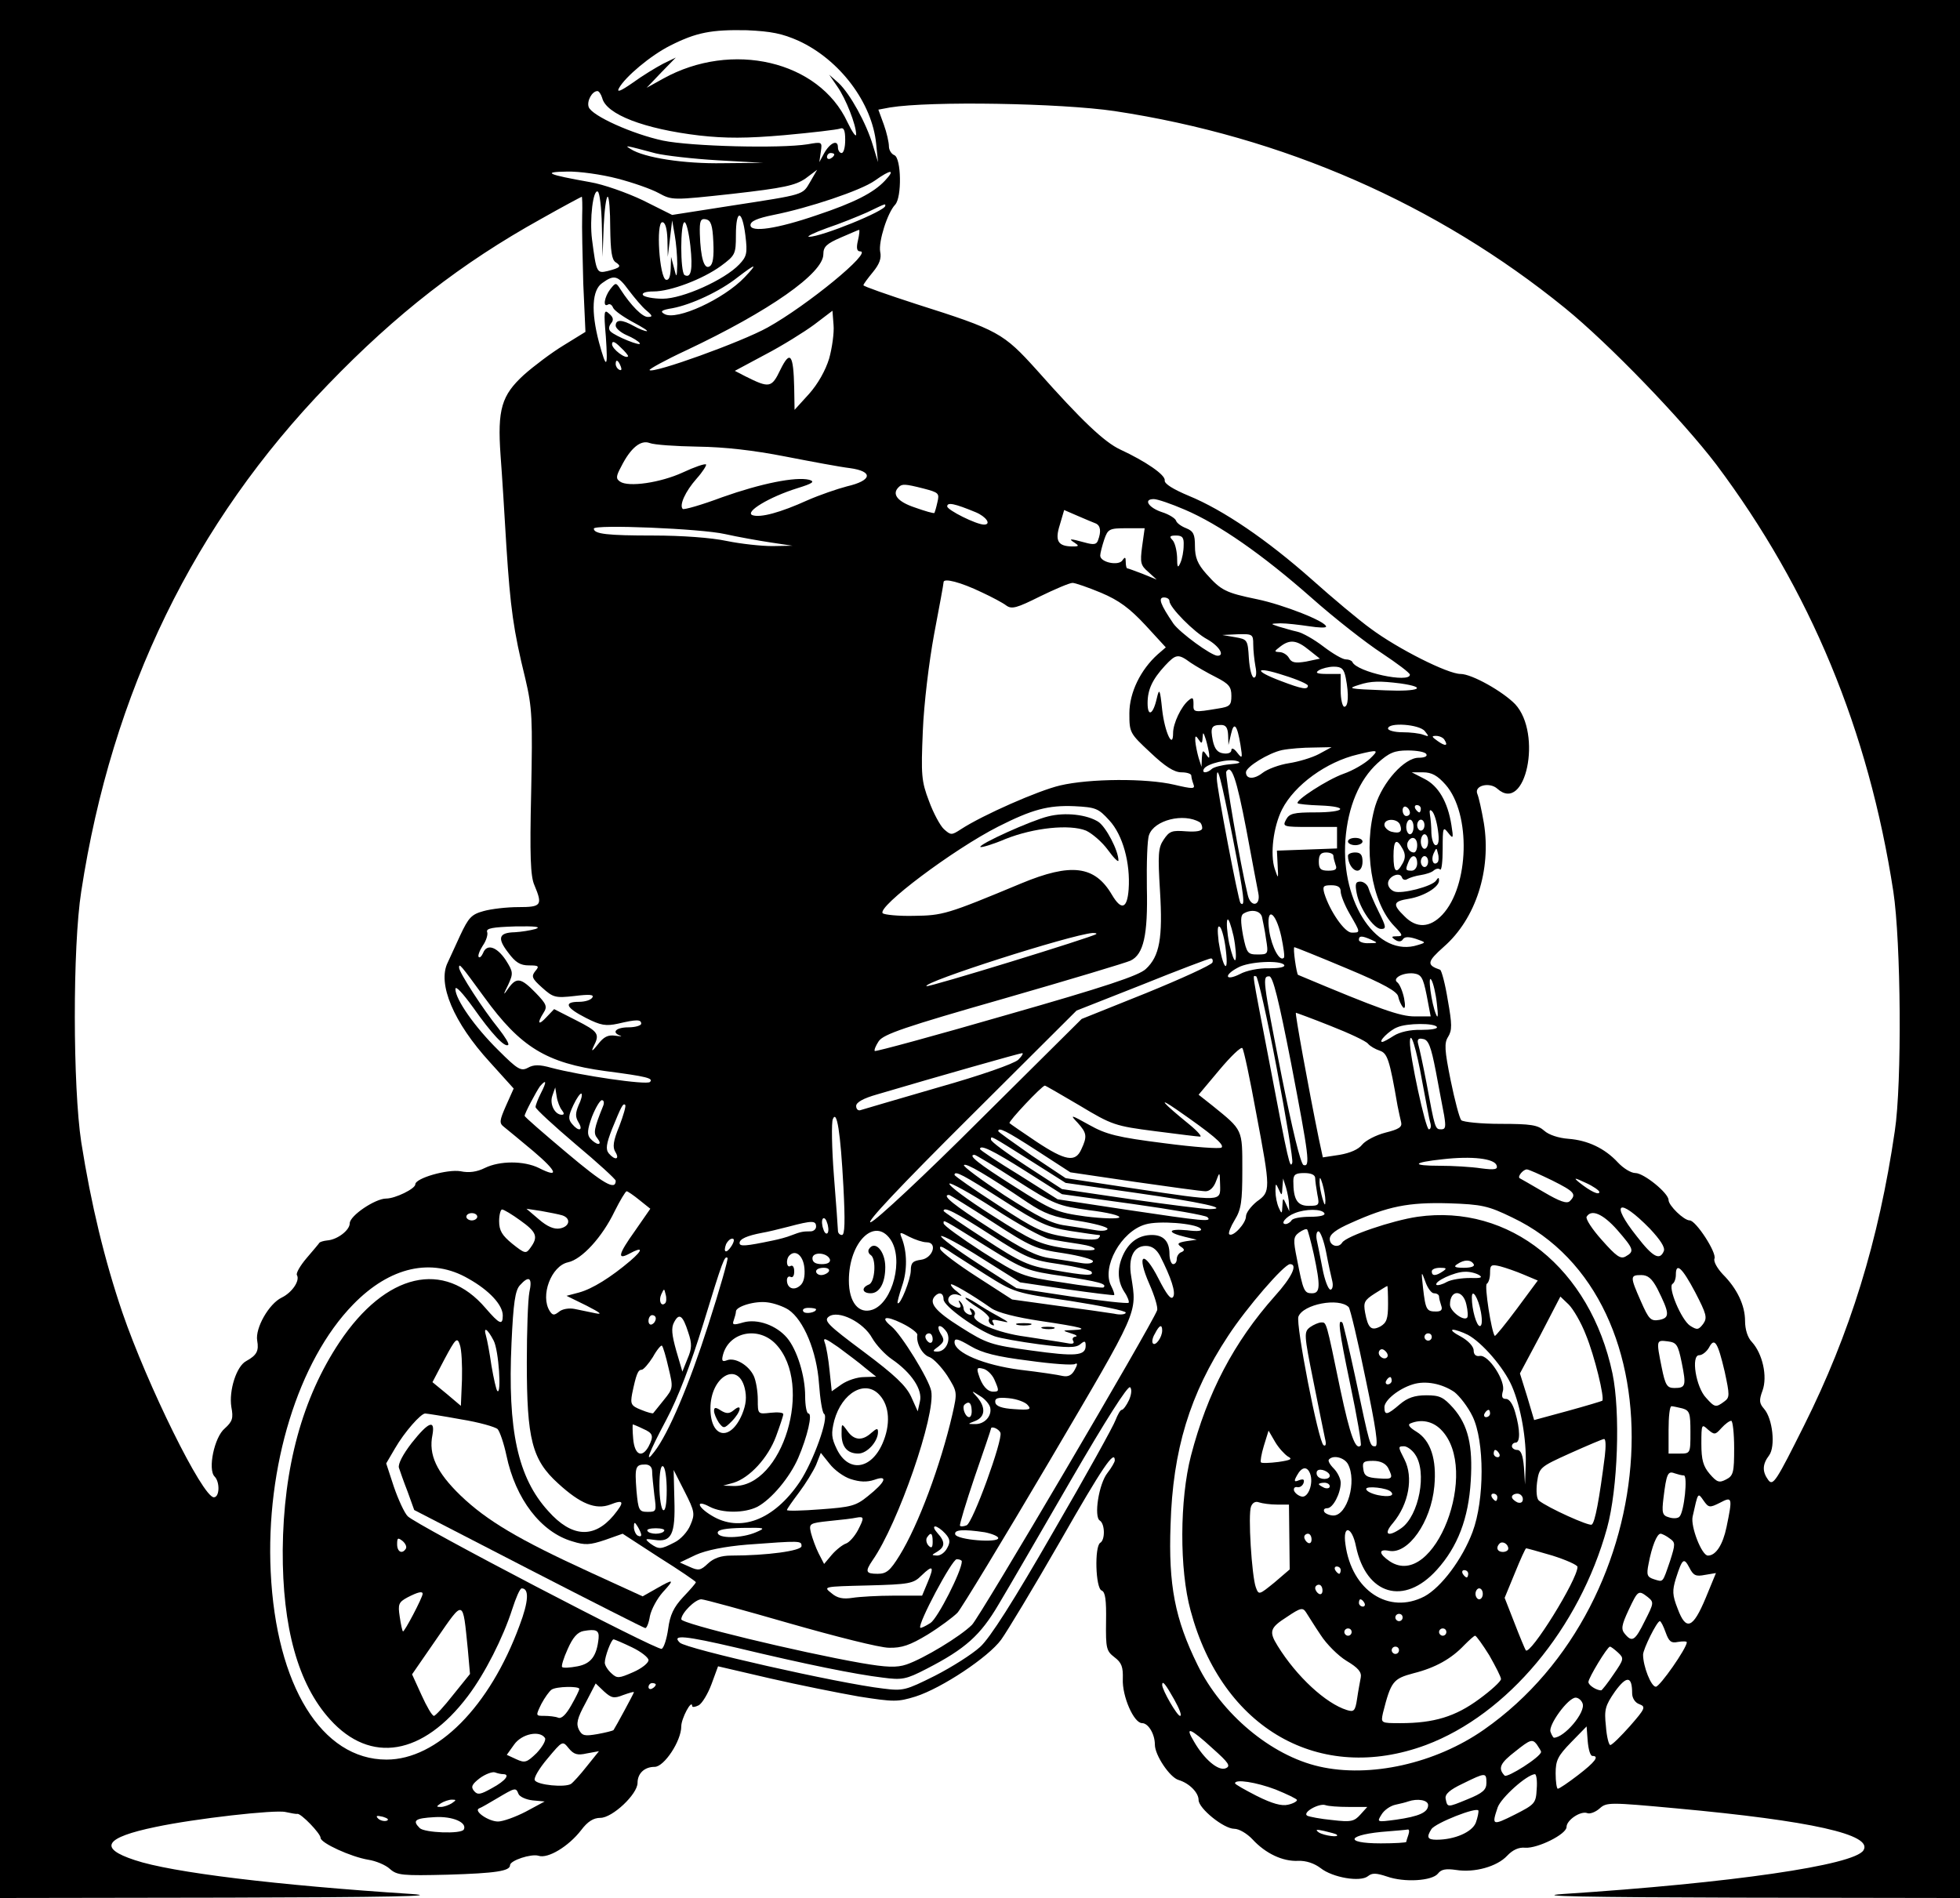 <?xml version="1.0" standalone="no"?>
<!DOCTYPE svg PUBLIC "-//W3C//DTD SVG 20010904//EN"
 "http://www.w3.org/TR/2001/REC-SVG-20010904/DTD/svg10.dtd">
<svg version="1.0" xmlns="http://www.w3.org/2000/svg"
 width="538pt" height="521pt" viewBox="0 0 538 521"
 preserveAspectRatio="xMidYMid meet">

<g transform="translate(0,521) scale(0.1,-0.1)"
fill="#000000" stroke="none">
<path d="M0 2605 l0 -2605 628 1 c429 1 588 4 502 10 -370 24 -659 59 -760 93
-101 33 -83 62 57 91 108 23 329 48 357 41 14 -3 29 -6 32 -5 10 2 64 -54 64
-66 0 -14 83 -52 131 -60 20 -3 47 -14 59 -25 20 -18 35 -19 159 -16 132 4
171 10 171 26 0 13 58 32 78 26 26 -9 83 26 117 70 18 24 34 34 53 34 33 0
102 65 102 96 0 26 19 44 47 44 26 0 73 71 73 111 0 22 29 76 30 56 0 -4 8 -3
18 2 9 5 25 31 35 58 l18 49 142 -33 c78 -18 188 -40 245 -50 96 -15 106 -15
155 0 72 23 200 108 235 156 16 22 89 143 162 270 117 205 150 253 150 222 0
-4 -9 -20 -20 -34 -24 -30 -38 -121 -21 -131 14 -9 15 -53 1 -61 -16 -10 -13
-125 4 -131 10 -4 13 -26 12 -85 -1 -74 1 -81 23 -98 20 -15 24 -27 23 -60 -2
-47 30 -121 53 -121 17 0 35 -30 35 -59 0 -29 41 -90 65 -97 30 -9 55 -35 55
-55 0 -23 69 -79 98 -79 13 0 35 -13 50 -29 36 -39 83 -61 125 -59 22 1 45 -7
62 -20 33 -26 109 -39 130 -22 11 9 22 9 52 -1 48 -17 124 -12 140 8 9 12 22
14 50 10 50 -8 112 9 140 39 15 16 32 24 50 22 34 -2 113 37 113 57 0 19 39
45 57 38 7 -3 23 3 34 13 19 17 27 17 211 0 370 -34 540 -72 513 -115 -25 -41
-364 -90 -825 -120 -86 -6 63 -9 483 -10 l607 -1 0 2605 0 2605 -2690 0 -2690
0 0 -2605z m2192 2493 c113 -52 202 -170 213 -283 l5 -50 -14 46 c-18 61 -63
142 -94 171 l-26 23 22 -32 c24 -34 52 -106 52 -132 0 -9 -11 7 -24 34 -78
168 -317 224 -506 119 l-45 -25 40 42 40 41 -35 -17 c-19 -10 -57 -33 -83 -52
-33 -23 -45 -28 -38 -15 17 31 87 90 141 117 71 36 113 44 210 42 67 -3 97 -9
142 -29z m-539 -157 c11 -45 115 -85 267 -103 72 -8 129 -8 233 1 77 7 145 15
153 18 10 4 14 -4 14 -31 0 -20 -4 -36 -10 -36 -5 0 -10 7 -10 16 0 22 -22 12
-38 -17 l-13 -24 4 28 c4 28 4 28 -36 21 -76 -12 -319 -6 -397 10 -84 18 -195
68 -204 92 -6 16 9 44 24 44 4 0 10 -9 13 -19z m1407 -36 c462 -70 884 -255
1235 -540 122 -99 323 -308 416 -430 258 -344 418 -730 486 -1172 21 -138 24
-527 4 -658 -44 -301 -123 -556 -249 -808 -76 -152 -85 -167 -98 -150 -17 23
-17 43 2 68 18 24 10 101 -14 128 -13 15 -14 23 -4 50 14 39 0 101 -29 133
-12 12 -19 35 -19 58 0 43 -22 89 -61 128 -15 16 -26 35 -23 43 7 16 -51 105
-68 105 -16 0 -58 41 -58 56 0 19 -68 74 -91 74 -12 0 -33 13 -48 29 -36 39
-83 61 -136 65 -27 2 -54 11 -66 22 -18 16 -37 19 -120 19 -54 0 -102 5 -108
10 -5 6 -18 55 -29 109 -17 84 -18 103 -7 120 11 18 11 34 -1 101 -7 44 -17
81 -21 83 -38 13 -36 22 10 63 88 77 131 211 110 340 -6 35 -14 71 -18 80 -9
23 34 33 55 14 78 -70 124 151 49 232 -34 35 -119 83 -150 83 -35 0 -172 69
-246 124 -32 23 -106 85 -163 136 -122 108 -242 190 -337 229 -43 18 -67 33
-66 42 3 15 -53 53 -122 85 -43 20 -105 78 -229 218 -92 102 -106 110 -330
181 -80 26 -146 49 -146 52 0 3 12 19 26 36 18 22 24 38 20 56 -5 28 20 107
41 129 19 20 17 128 -2 136 -8 3 -15 14 -15 24 0 11 -6 38 -14 60 l-15 41 32
6 c111 18 467 12 617 -10z m-1260 -116 c25 -6 101 -15 170 -19 l125 -7 -110
-1 c-107 -2 -217 15 -254 39 -18 11 -17 11 69 -12z m490 -3 c0 -3 -4 -8 -10
-11 -5 -3 -10 -1 -10 4 0 6 5 11 10 11 6 0 10 -2 10 -4z m-596 -66 c43 -11 94
-29 114 -40 37 -20 38 -20 203 -2 141 16 172 23 200 42 l32 24 -19 -33 c-22
-37 -12 -34 -219 -66 l-160 -25 -80 40 c-44 21 -109 44 -145 50 -118 21 -133
28 -64 29 33 1 96 -8 138 -19z m735 -6 c-31 -33 -83 -60 -188 -95 -108 -37
-181 -48 -181 -27 0 11 19 19 63 28 96 19 240 67 278 94 45 32 58 32 28 0z
m-777 -122 l2 -87 3 83 c2 45 7 82 11 82 4 0 7 -39 7 -86 1 -63 4 -87 15 -94
17 -11 13 -15 -22 -24 -30 -7 -31 -5 -43 87 -7 55 3 139 16 131 5 -3 10 -44
11 -92z m-54 26 c-1 -29 1 -113 3 -186 l6 -133 -60 -37 c-33 -20 -82 -57 -109
-81 -61 -56 -73 -94 -64 -221 4 -52 11 -165 16 -250 11 -169 19 -229 52 -363
19 -81 20 -109 16 -312 -4 -173 -2 -231 9 -255 23 -55 19 -60 -44 -60 -32 0
-75 -5 -96 -11 -33 -9 -41 -18 -64 -67 -14 -31 -30 -65 -34 -74 -29 -58 16
-165 116 -274 l65 -72 -21 -47 c-18 -41 -19 -48 -6 -58 9 -7 45 -37 81 -67 66
-56 72 -75 15 -46 -41 20 -107 20 -148 0 -22 -11 -44 -14 -67 -9 -36 6 -124
-19 -124 -36 0 -12 -55 -39 -80 -39 -30 0 -100 -47 -100 -68 0 -19 -34 -45
-62 -47 -10 -1 -19 -4 -21 -6 -1 -2 -17 -21 -35 -42 -18 -21 -30 -42 -27 -47
9 -15 -13 -48 -42 -62 -35 -17 -73 -84 -67 -118 5 -28 -1 -40 -30 -56 -27 -14
-48 -81 -41 -126 6 -31 3 -40 -18 -59 -29 -24 -47 -113 -28 -132 15 -15 14
-57 -2 -57 -31 0 -183 309 -251 507 -49 144 -86 297 -113 468 -23 151 -24 535
0 688 84 548 310 1012 677 1391 188 195 367 334 585 455 60 34 111 61 112 61
1 0 2 -24 1 -52z m832 27 c0 -14 -175 -85 -209 -85 -9 0 13 11 49 24 36 12 85
32 110 43 54 26 50 24 50 18z m-384 -81 c6 -49 4 -58 -17 -80 -40 -42 -155
-94 -210 -94 -26 0 -51 5 -54 10 -4 6 8 10 29 10 46 0 134 33 185 70 39 29 41
32 41 85 0 71 17 71 26 -1z m-88 -18 c2 -41 -1 -62 -10 -67 -15 -10 -25 23
-27 89 -1 36 2 43 17 40 13 -3 18 -15 20 -62z m-126 7 l1 -48 6 50 6 50 7 -40
c4 -22 7 -58 7 -80 -1 -39 -2 -39 -9 -10 l-8 30 -1 -33 c-1 -22 -5 -32 -13
-30 -18 6 -28 158 -10 158 8 0 13 -17 14 -47z m63 -18 c7 -65 2 -90 -16 -80
-12 8 -12 145 0 145 5 0 12 -29 16 -65z m460 15 c-5 -21 -3 -30 6 -30 36 0
-146 -149 -254 -209 -72 -40 -314 -127 -324 -117 -3 2 42 27 100 54 229 108
377 212 377 264 0 21 9 29 48 46 26 11 48 21 50 21 2 1 1 -12 -3 -29z m-311
-101 c-57 -60 -187 -120 -220 -101 -13 7 -9 11 22 16 52 10 130 46 179 85 51
39 56 39 19 0z m-318 -36 c16 -21 37 -46 48 -55 18 -15 18 -18 4 -18 -15 0
-46 31 -75 76 -12 19 -13 19 -28 0 -16 -21 -21 -51 -6 -42 5 3 11 -1 14 -9 4
-8 28 -25 54 -39 26 -14 44 -25 38 -25 -5 0 -21 6 -35 14 -32 18 -50 19 -50 1
0 -7 14 -19 30 -26 17 -7 33 -17 36 -22 7 -11 -67 19 -80 32 -6 6 -5 14 1 22
8 9 7 17 -5 27 -14 13 -15 7 -9 -63 6 -88 2 -92 -19 -15 -22 84 -19 143 9 162
33 24 43 21 73 -20z m550 -187 c-10 -33 -31 -70 -55 -97 l-40 -44 -1 60 c-2
93 -11 105 -38 50 -24 -50 -30 -51 -96 -18 l-29 15 84 45 c46 24 107 62 134
82 l50 38 3 -39 c2 -21 -4 -63 -12 -92z m-552 6 c-6 -9 -44 20 -44 33 0 10 7
8 23 -8 13 -12 22 -23 21 -25z m-20 -28 c3 -8 2 -12 -4 -9 -6 3 -10 10 -10 16
0 14 7 11 14 -7z m211 -220 c74 -1 153 -10 240 -27 72 -14 152 -29 178 -32 65
-9 61 -34 -8 -50 -27 -7 -76 -24 -108 -38 -75 -34 -130 -49 -152 -41 -21 9 47
50 124 74 42 13 49 18 32 23 -37 9 -132 -10 -239 -48 -56 -21 -105 -35 -108
-32 -10 10 7 48 38 83 17 19 28 37 26 39 -3 3 -32 -7 -64 -22 -61 -28 -149
-41 -172 -25 -12 8 -11 15 3 41 26 52 54 74 78 65 12 -5 72 -9 132 -10z m620
-115 c42 -11 44 -13 38 -38 -3 -14 -7 -27 -8 -29 -2 -2 -26 5 -54 15 -48 16
-64 37 -44 56 9 9 17 9 68 -4z m717 -58 c94 -40 213 -123 348 -242 63 -56 150
-124 193 -152 42 -28 77 -54 77 -59 0 -24 -146 7 -158 35 -2 4 -10 7 -18 7 -9
0 -36 16 -61 35 -26 20 -58 38 -72 41 -14 3 -37 10 -51 14 -24 8 -24 8 5 9 17
0 51 -4 78 -8 26 -4 47 -5 47 -1 0 14 -117 60 -189 75 -87 18 -99 24 -140 70
-24 27 -31 45 -31 76 0 32 -4 41 -24 49 -13 5 -26 14 -28 21 -2 6 -19 17 -38
23 -37 12 -53 36 -23 36 10 0 48 -13 85 -29z m-574 -7 c29 -12 44 -34 23 -34
-21 0 -101 40 -101 50 0 12 20 8 78 -16z m330 -31 c13 -6 15 -22 6 -46 -4 -12
-12 -13 -37 -6 -40 11 -46 11 -27 -1 12 -8 12 -10 -5 -10 -41 0 -50 15 -36 59
l12 41 37 -16 c20 -9 43 -18 50 -21z m-1018 -29 c36 -8 92 -18 125 -23 l60 -9
-55 -1 c-30 0 -86 6 -125 14 -42 9 -123 15 -202 15 -125 0 -163 4 -163 19 0
12 295 0 360 -15z m1145 -34 c-6 -45 -4 -52 17 -70 l23 -21 -39 16 c-21 8 -40
15 -42 15 -2 0 -4 8 -4 18 0 13 -2 14 -9 4 -10 -16 -61 -6 -61 13 0 6 5 26 11
44 10 29 14 31 61 31 l50 0 -7 -50z m114 3 c0 -16 -4 -37 -9 -48 -7 -16 -9
-13 -9 16 -1 19 -6 40 -13 47 -9 9 -7 12 10 12 18 0 22 -6 21 -27z m-554 -129
c28 -13 58 -29 67 -36 15 -11 29 -7 93 25 41 20 81 37 89 37 7 0 42 -12 78
-27 50 -21 79 -43 122 -89 l56 -61 -22 -19 c-47 -42 -78 -105 -78 -162 0 -53
1 -55 58 -108 40 -38 65 -54 85 -54 15 0 27 -4 27 -9 0 -5 3 -16 6 -24 5 -13
-2 -13 -53 -1 -77 18 -232 17 -313 -2 -60 -14 -212 -81 -272 -120 -26 -17 -28
-17 -47 0 -10 9 -29 44 -41 77 -21 55 -22 72 -17 192 3 75 17 190 31 266 14
74 26 138 26 143 0 12 47 0 105 -28z m515 -24 c0 -17 68 -86 104 -105 32 -18
49 -45 28 -45 -17 0 -103 63 -121 88 -36 53 -43 72 -26 72 8 0 15 -4 15 -10z
m230 -119 c0 -16 3 -43 6 -60 4 -19 2 -31 -4 -31 -6 0 -12 24 -14 53 -3 51 -4
52 -38 58 l-35 6 43 2 c40 1 42 0 42 -28z m154 -16 l29 -23 -38 -8 c-30 -5
-40 -3 -47 10 -5 9 -17 16 -26 16 -15 1 -15 2 2 15 27 21 46 18 80 -10z m-326
-34 c15 -10 46 -28 70 -40 35 -18 42 -26 42 -51 0 -26 -4 -30 -37 -35 -66 -11
-68 -11 -67 12 0 18 -2 20 -13 11 -21 -17 -43 -64 -43 -90 0 -47 -23 2 -30 64
-6 58 -8 60 -15 30 -10 -44 -25 -51 -25 -12 0 37 13 65 48 103 30 32 36 33 70
8z m322 -63 c0 -12 -15 -10 -75 13 -77 29 -69 41 10 15 36 -11 65 -24 65 -28z
m104 21 c9 -46 7 -79 -4 -79 -5 0 -10 20 -10 45 l0 45 -37 0 c-28 0 -34 3 -23
10 8 5 27 10 41 10 22 0 28 -6 33 -31z m150 -15 c77 -11 51 -23 -41 -19 -104
4 -105 5 -73 15 33 11 58 11 114 4z m-473 -141 l1 -28 7 30 c8 36 17 25 26
-30 6 -37 5 -39 -9 -21 -9 12 -16 14 -16 7 0 -7 -9 -11 -22 -9 -16 2 -24 12
-29 35 -7 36 -4 43 23 43 13 0 18 -8 19 -27z m540 10 c12 -15 12 -16 -4 -10
-10 4 -36 7 -58 7 -21 0 -39 5 -39 10 0 18 86 12 101 -7z m-592 -63 c1 -13 0
-13 -9 0 -8 12 -10 10 -11 -10 l-1 -25 -8 25 c-4 14 -8 34 -9 45 -1 16 1 17 9
5 8 -12 10 -12 11 5 1 17 2 16 9 -5 4 -14 8 -32 9 -40z m646 39 c11 -17 2 -18
-19 -3 -17 12 -17 14 -4 14 9 0 20 -5 23 -11z m-345 -39 c-19 -10 -56 -21 -82
-25 -26 -4 -59 -16 -73 -27 -23 -18 -45 -17 -45 2 0 15 62 53 99 61 20 4 59 7
86 7 l50 1 -35 -19z m140 -13 c-14 -13 -46 -32 -72 -41 -45 -16 -134 -74 -126
-81 2 -2 29 -5 61 -6 81 -3 71 -19 -13 -19 -59 0 -71 -3 -80 -20 -10 -19 -8
-20 65 -20 l75 0 0 -30 0 -29 -82 -3 -83 -3 2 -40 c2 -39 2 -39 -8 -10 -13 40
-4 115 20 163 34 67 122 131 208 151 57 14 59 13 33 -12z m155 13 c4 -6 -5
-10 -21 -10 -39 0 -99 -67 -119 -132 -34 -115 -11 -265 52 -330 24 -25 25 -28
7 -28 -15 0 -16 -2 -4 -10 9 -6 17 -5 21 2 5 7 16 7 35 1 29 -10 29 -10 6 -17
-110 -36 -212 114 -199 289 7 91 38 164 88 210 32 29 47 35 83 35 25 0 48 -4
51 -10z m-540 -28 c-22 -2 -44 -8 -49 -13 -13 -12 -29 -12 -21 1 9 14 67 28
90 21 14 -4 7 -7 -20 -9z m46 -179 c15 -81 30 -160 33 -175 7 -35 -21 -40 -29
-5 -21 86 -63 332 -59 339 14 22 28 -18 55 -159z m-37 -24 c31 -159 35 -191
21 -178 -6 7 -65 315 -65 342 0 45 11 3 44 -164z m584 147 c70 -80 65 -278 -9
-357 -34 -36 -71 -38 -104 -4 -34 33 -31 41 13 48 41 7 82 32 82 50 0 9 -2 9
-8 0 -10 -16 -95 -38 -115 -30 -10 4 -17 13 -17 22 0 19 32 33 38 17 2 -7 9
-9 15 -5 7 4 23 9 37 11 13 2 30 7 36 13 6 5 14 6 17 2 4 -3 7 22 7 57 0 59 1
62 15 44 14 -18 15 -16 9 21 -10 64 -36 108 -74 127 l-35 18 31 0 c24 0 40 -9
62 -34z m-923 -98 c37 -40 58 -117 53 -189 -4 -54 -20 -59 -46 -15 -47 80
-112 88 -249 31 -204 -85 -215 -88 -295 -89 -42 -1 -80 3 -85 7 -17 17 193
175 317 238 93 47 137 59 209 56 59 -3 66 -6 96 -39z m825 21 c0 -5 -4 -9 -10
-9 -5 0 -10 7 -10 16 0 8 5 12 10 9 6 -3 10 -10 10 -16z m30 11 c0 -5 -2 -10
-4 -10 -3 0 -8 5 -11 10 -3 6 -1 10 4 10 6 0 11 -4 11 -10z m47 -59 c4 -27 2
-41 -6 -41 -6 0 -11 15 -12 33 0 17 -2 40 -4 51 -2 12 0 15 6 9 6 -6 13 -29
16 -52z m-654 22 c4 -2 7 -10 7 -16 0 -8 -15 -11 -44 -9 -39 3 -46 1 -62 -23
-15 -22 -16 -41 -10 -140 8 -130 -1 -180 -39 -215 -19 -18 -112 -49 -382 -126
-197 -57 -359 -101 -362 -99 -2 3 3 15 11 27 13 19 71 39 344 117 181 52 337
99 347 104 36 17 48 70 45 200 -1 67 1 133 6 145 14 41 95 61 139 35z m550 -7
c7 -19 0 -25 -24 -19 -10 3 -19 12 -19 19 0 18 36 18 43 0z m37 -6 c0 -11 -4
-20 -10 -20 -5 0 -10 9 -10 20 0 11 5 20 10 20 6 0 10 -9 10 -20z m30 5 c0 -8
-4 -15 -10 -15 -5 0 -10 7 -10 15 0 8 5 15 10 15 6 0 10 -7 10 -15z m10 -45
c0 -11 -4 -20 -10 -20 -5 0 -10 9 -10 20 0 11 5 20 10 20 6 0 10 -9 10 -20z
m-30 -10 c0 -11 -4 -20 -9 -20 -14 0 -23 18 -16 30 10 17 25 11 25 -10z m-40
-10 c8 -14 8 -26 0 -40 -17 -31 -25 -24 -25 20 0 44 8 51 25 20z m96 -37 c-11
-11 -19 6 -11 24 8 17 8 17 12 0 3 -10 2 -21 -1 -24z m-286 18 c0 -5 3 -16 6
-25 5 -12 0 -16 -20 -16 -21 0 -26 5 -26 25 0 18 5 25 20 25 11 0 20 -4 20 -9z
m230 -21 c0 -11 -7 -20 -15 -20 -17 0 -18 2 -9 24 9 23 24 20 24 -4z m30 5 c0
-8 -4 -15 -10 -15 -5 0 -10 7 -10 15 0 8 5 15 10 15 6 0 10 -7 10 -15z m-240
-82 c0 -10 11 -38 25 -62 30 -52 30 -51 5 -51 -19 0 -60 59 -75 108 -5 19 -3
22 19 22 18 0 26 -5 26 -17z m-216 -70 c2 -10 8 -37 11 -60 7 -42 6 -43 -23
-43 -27 0 -30 3 -40 52 -7 39 -7 55 1 60 21 13 46 9 51 -9z m53 -54 c6 -29 10
-56 7 -58 -11 -12 -33 28 -40 73 -10 69 17 57 33 -15z m-126 -64 c-3 -5 -10
15 -17 45 -6 30 -8 60 -5 65 3 6 10 -15 17 -45 6 -30 8 -59 5 -65z m-1921 85
c-14 -4 -39 -8 -57 -9 -44 -1 -49 -16 -18 -56 20 -27 33 -35 57 -35 27 0 29
-2 17 -16 -11 -14 -9 -20 19 -45 30 -27 36 -29 89 -23 41 5 54 4 49 -4 -4 -7
-20 -12 -37 -12 -43 0 -36 -16 19 -44 41 -21 55 -23 88 -16 51 12 64 12 64 0
0 -5 -16 -10 -35 -10 -34 0 -48 -14 -22 -23 6 -2 0 -2 -14 0 -20 3 -32 -3 -48
-24 -15 -19 -19 -21 -12 -6 18 35 14 41 -49 73 l-59 30 -21 -22 c-22 -24 -27
-18 -8 12 11 17 8 24 -22 55 -40 41 -52 43 -74 13 -15 -22 -16 -21 -1 9 14 31
14 35 -7 68 -25 37 -52 45 -62 19 -4 -9 -9 -14 -12 -11 -3 3 2 17 11 31 10 14
15 32 12 38 -3 10 16 13 77 15 55 1 73 -1 56 -7z m1895 -60 c8 -69 -9 -47 -20
25 -4 34 -3 47 4 40 5 -5 13 -35 16 -65z m-356 46 c-9 -8 -461 -147 -466 -143
-11 11 395 141 456 146 8 0 12 -1 10 -3z m756 -16 c18 -8 17 -9 -7 -9 -16 -1
-28 4 -28 9 0 12 8 12 35 0z m-69 -78 c103 -43 140 -64 142 -78 2 -10 8 -23
13 -29 6 -6 7 4 3 25 -4 19 -12 38 -18 43 -16 11 14 28 44 25 21 -3 26 -10 36
-60 l11 -58 -44 0 c-40 0 -94 19 -320 114 -4 2 -15 76 -10 76 2 0 67 -26 143
-58z m-368 16 c-3 -7 -84 -44 -182 -84 l-177 -71 -277 -275 c-154 -154 -288
-279 -302 -283 -16 -4 82 100 270 287 l295 294 180 71 c99 40 184 72 188 72 5
1 7 -5 5 -11z m197 -7 c3 -6 -15 -9 -42 -9 -27 1 -62 -6 -80 -16 -40 -20 -45
-3 -5 18 30 17 118 21 127 7z m-2196 -88 c100 -138 171 -181 332 -203 116 -15
133 -20 123 -30 -9 -9 -192 18 -271 39 -32 9 -48 9 -64 0 -19 -10 -28 -5 -81
48 -65 64 -118 140 -118 168 0 11 20 -11 49 -51 50 -71 87 -111 96 -102 3 3
-9 22 -26 44 -43 53 -109 155 -109 168 0 13 4 8 69 -81z m2175 -193 c26 -137
46 -255 43 -262 -6 -17 -10 -2 -62 272 -52 271 -47 240 -37 240 4 0 30 -112
56 -250z m40 11 c49 -256 53 -285 34 -279 -8 3 -31 99 -60 244 -53 269 -53
274 -34 274 10 0 26 -65 60 -239z m400 164 c4 -32 3 -43 -2 -30 -13 29 -24
114 -13 95 5 -8 12 -37 15 -65z m-292 -61 c51 -20 98 -42 103 -49 6 -7 20 -15
32 -19 21 -7 27 -23 49 -151 3 -16 8 -37 10 -46 3 -13 -7 -19 -43 -28 -27 -7
-55 -22 -64 -33 -10 -13 -33 -23 -62 -28 l-46 -7 -11 51 c-29 142 -66 346 -63
346 1 0 45 -16 95 -36z m292 -3 c3 -5 -16 -8 -43 -8 -30 1 -59 -6 -75 -16 -14
-9 -28 -17 -32 -17 -12 0 20 32 41 40 27 12 103 12 109 1z m-40 -151 c10 -52
19 -103 22 -112 3 -10 1 -18 -4 -18 -9 0 -53 204 -52 240 1 36 18 -19 34 -110z
m37 30 c9 -47 19 -102 23 -122 5 -31 4 -38 -8 -38 -17 0 -17 1 -41 130 -9 47
-19 93 -22 103 -4 14 0 18 13 15 15 -2 22 -21 35 -88z m-493 -115 c40 -212 40
-216 2 -243 -16 -13 -30 -31 -30 -41 0 -19 -36 -58 -46 -49 -3 3 4 21 15 39
18 29 21 51 21 137 0 113 2 109 -82 177 l-38 30 57 68 c31 37 59 64 63 60 4
-4 21 -85 38 -178z m-653 146 c-12 -11 -103 -43 -220 -76 -110 -32 -206 -60
-212 -62 -7 -3 -13 2 -13 11 0 10 19 21 58 32 169 50 388 112 397 113 5 1 1
-7 -10 -18z m-1310 -91 c-8 -16 -15 -33 -15 -39 0 -5 50 -51 110 -102 61 -51
110 -96 110 -100 0 -28 -33 -9 -135 77 -63 53 -115 98 -115 101 0 7 32 67 42
81 18 21 19 13 3 -18z m1479 -35 c88 -53 97 -56 206 -70 62 -8 118 -15 124
-15 6 0 -7 15 -29 33 -75 61 -90 79 -35 41 95 -66 132 -96 123 -104 -4 -4 -75
1 -158 12 -127 16 -159 24 -205 50 -52 29 -54 29 -32 6 25 -28 27 -37 10 -73
-16 -36 -43 -32 -123 21 -39 26 -72 49 -74 51 -5 3 89 103 97 103 2 0 45 -25
96 -55z m-1422 -12 c7 -9 7 -13 0 -13 -19 0 -34 29 -26 52 l8 23 4 -25 c2 -14
9 -31 14 -37z m46 13 c-9 -22 -9 -32 0 -47 14 -23 0 -26 -18 -4 -11 13 -10 22
4 52 9 19 19 33 22 31 3 -3 -1 -18 -8 -32z m67 -3 c-25 -62 -27 -74 -15 -88 7
-9 8 -15 2 -15 -5 0 -15 7 -22 15 -9 11 -8 24 5 60 10 25 22 45 27 45 6 0 7
-8 3 -17z m45 -54 c-17 -41 -19 -58 -11 -71 13 -21 -1 -24 -18 -4 -9 11 -7 26
9 67 25 61 30 72 36 66 3 -2 -5 -29 -16 -58z m615 -166 c5 -96 4 -133 -4 -133
-6 0 -11 5 -11 12 0 6 -5 74 -11 150 -6 77 -7 147 -3 156 11 27 21 -35 29
-185z m532 98 l91 -59 176 -26 c97 -14 185 -26 195 -26 12 0 23 11 29 28 10
27 10 26 11 -10 1 -47 8 -47 -239 -10 l-185 28 -93 62 c-50 35 -92 65 -92 67
0 12 22 1 107 -54z m-12 -31 l90 -57 190 -27 c182 -26 264 -44 205 -45 -14 0
-110 12 -215 27 l-190 28 -97 63 c-54 35 -98 67 -98 73 0 11 -4 13 115 -62z
m-21 -24 l101 -64 195 -27 c107 -15 199 -31 204 -36 15 -14 -12 -11 -220 20
l-191 29 -106 67 c-59 36 -107 68 -107 71 0 13 34 -3 124 -60z m-24 -26 c105
-67 114 -70 200 -82 50 -6 87 -15 82 -20 -4 -4 -46 -3 -93 3 -79 11 -91 16
-196 83 -98 62 -128 86 -108 86 3 0 55 -31 115 -70z m1318 41 c4 -11 -5 -13
-43 -8 -26 4 -77 7 -113 7 -80 0 -76 9 9 18 79 9 141 2 147 -17z m-1287 -102
c45 -30 71 -40 137 -50 45 -7 82 -17 82 -22 0 -5 -15 -7 -32 -4 -18 3 -55 9
-83 13 -39 5 -76 24 -168 83 -65 43 -115 80 -111 83 6 6 61 -26 175 -103z
m1439 61 c62 -31 68 -38 49 -57 -8 -8 -28 -1 -72 25 -34 20 -64 37 -66 38 -6
5 10 24 20 24 5 0 36 -14 69 -30z m-1508 -54 c101 -65 124 -75 186 -85 39 -6
74 -11 78 -11 5 0 4 -4 -1 -9 -6 -6 -40 -4 -85 3 -67 11 -87 20 -192 89 -65
42 -118 79 -118 82 0 13 24 0 132 -69z m858 60 c0 -7 3 -28 6 -45 6 -29 5 -31
-24 -31 -31 0 -42 17 -42 68 0 18 6 22 30 22 19 0 30 -5 30 -14z m28 -61 c0
-16 -2 -15 -8 5 -4 14 -8 34 -8 45 0 16 2 15 8 -5 4 -14 8 -34 8 -45z m752 23
c0 -10 -25 2 -55 26 -17 14 -14 14 18 -1 20 -9 37 -21 37 -25z m-1510 -129
c19 -4 57 -10 84 -14 26 -4 44 -10 40 -15 -5 -4 -43 -2 -84 4 -67 11 -88 20
-197 90 -68 43 -120 82 -117 87 2 4 57 -26 122 -68 64 -42 133 -80 152 -84z
m658 96 l1 -20 -9 20 c-8 18 -9 18 -10 -5 -1 -23 -2 -23 -10 -5 -5 11 -9 31
-9 45 0 23 1 23 9 5 8 -18 9 -18 10 5 l2 25 8 -25 c4 -14 8 -34 8 -45z m-1783
11 l30 -24 -43 -62 c-45 -63 -49 -80 -14 -61 37 20 38 11 2 -20 -53 -45 -104
-77 -141 -87 l-34 -9 55 -27 c37 -19 45 -25 25 -21 -16 3 -42 9 -58 12 -15 3
-34 0 -43 -8 -13 -10 -17 -10 -25 2 -27 42 4 124 50 134 38 8 94 69 128 140
15 30 30 55 33 55 3 0 19 -11 35 -24z m969 -60 c106 -69 120 -75 195 -86 45
-7 81 -17 81 -22 0 -6 -14 -8 -32 -5 -18 3 -55 9 -83 13 -39 5 -76 23 -167 82
-100 64 -135 92 -113 92 2 0 56 -33 119 -74z m1427 12 c471 -224 425 -1055
-78 -1406 -133 -93 -313 -133 -452 -101 -132 30 -268 144 -334 279 -62 126
-80 219 -74 384 6 206 53 360 158 519 51 78 154 197 170 197 22 0 5 -36 -42
-88 -112 -126 -185 -265 -230 -438 -31 -120 -32 -312 -1 -425 87 -325 355
-477 646 -369 224 84 421 320 497 595 30 109 37 319 15 425 -61 288 -282 466
-535 430 -69 -10 -196 -53 -207 -71 -10 -16 -34 -9 -34 10 0 13 17 26 58 44
102 46 158 57 268 54 92 -3 109 -7 175 -39z m378 -31 c28 -30 42 -51 38 -61
-11 -27 -30 -17 -74 40 -75 94 -50 109 36 21z m-3101 23 c45 -32 50 -45 28
-75 -12 -17 -15 -17 -50 11 -28 23 -36 36 -36 62 0 17 4 32 8 32 5 0 28 -14
50 -30z m115 14 c25 -8 21 -31 -6 -36 -16 -3 -35 5 -58 25 l-34 29 40 -6 c22
-4 48 -9 58 -12z m1175 -53 c99 -64 113 -70 190 -81 45 -7 85 -16 88 -21 7
-12 -15 -11 -106 5 -66 11 -88 20 -187 85 -62 40 -113 75 -113 77 0 13 32 -3
128 -65z m917 59 c4 -6 -11 -10 -39 -10 -25 0 -48 -4 -51 -10 -3 -5 -11 -10
-16 -10 -16 0 1 21 25 30 29 12 74 12 81 0z m-2325 -10 c0 -5 -7 -10 -15 -10
-8 0 -15 5 -15 10 0 6 7 10 15 10 8 0 15 -4 15 -10z m3129 -36 c46 -53 48 -59
23 -73 -14 -8 -26 1 -65 45 -27 30 -45 58 -42 64 13 22 45 8 84 -36z m-2167
-8 c-3 -5 -9 -1 -12 10 -4 10 -5 23 -2 28 3 5 9 1 12 -10 4 -10 5 -23 2 -28z
m-32 17 c0 -7 -7 -13 -15 -13 -21 0 -27 -1 -53 -11 -12 -5 -35 -11 -50 -14
-76 -16 -92 -17 -92 -7 0 11 20 20 62 28 13 2 46 10 73 17 64 17 75 17 75 0z
m475 -59 c95 -59 105 -63 204 -77 96 -15 121 -21 110 -31 -2 -2 -54 4 -115 14
-109 16 -113 18 -218 84 -58 38 -106 72 -106 78 0 11 -7 14 125 -68z m580 54
c7 -7 -6 -9 -37 -5 -53 5 -56 -6 -6 -18 l33 -8 -29 -4 c-23 -4 -26 -7 -15 -15
11 -7 11 -11 2 -15 -7 -2 -13 -11 -13 -19 0 -8 -4 -14 -10 -14 -5 0 -10 13
-10 28 0 34 -16 52 -48 52 -34 0 -60 -17 -77 -50 -19 -38 -19 -75 1 -106 9
-13 14 -27 12 -30 -3 -3 -74 5 -157 17 l-151 23 -106 68 c-59 38 -104 72 -101
75 4 3 54 -24 112 -61 l105 -66 128 -19 c70 -10 128 -17 130 -16 2 2 -2 13 -8
25 -27 51 27 150 94 169 36 11 136 3 151 -11z m311 -70 c19 -89 18 -108 -5
-108 -21 0 -24 6 -41 94 -11 54 -10 61 6 73 10 7 20 11 22 8 2 -2 10 -32 18
-67z m-1162 40 c37 -53 7 -173 -49 -193 -38 -13 -65 20 -65 80 0 106 71 175
114 113z m99 -8 c32 0 17 -44 -15 -48 -22 -3 -28 -8 -28 -29 0 -24 -29 -97
-36 -90 -2 1 4 23 12 47 15 43 14 94 -1 132 -7 17 -5 17 21 3 16 -8 37 -15 47
-15z m1097 -27 c6 -32 14 -68 17 -80 3 -13 0 -23 -5 -23 -6 0 -16 26 -22 58
-6 31 -13 67 -16 80 -2 12 0 22 5 22 5 0 15 -26 21 -57z m-1632 17 c-14 -22
-24 -19 -15 5 4 8 11 15 17 15 6 0 6 -7 -2 -20z m698 -79 c78 -49 81 -50 232
-72 83 -13 152 -27 152 -32 0 -5 -15 -7 -32 -3 -18 3 -89 13 -157 22 l-123 17
-96 62 c-53 34 -98 68 -101 76 -3 10 2 9 21 -3 14 -10 61 -39 104 -67z m478
52 c31 -61 44 -101 36 -113 -6 -9 -18 7 -40 50 -41 81 -62 69 -25 -15 14 -32
24 -64 21 -72 -17 -44 -486 -841 -508 -863 -32 -32 -133 -93 -180 -109 -27 -9
-54 -8 -124 4 -171 30 -494 108 -494 120 0 17 38 55 55 55 8 0 117 -30 242
-66 126 -36 248 -67 273 -67 35 -1 58 7 106 36 34 21 70 48 82 60 11 12 125
200 253 417 247 420 240 403 224 506 -9 52 7 84 40 84 17 0 29 -9 39 -27z
m-976 -34 c2 -23 -2 -40 -12 -48 -17 -15 -36 -7 -36 15 0 8 5 12 10 9 6 -3 10
3 10 15 0 12 -4 18 -10 15 -11 -7 -14 18 -3 29 17 17 38 -1 41 -35z m70 24 c2
-8 -6 -13 -22 -13 -17 0 -26 5 -26 16 0 19 41 16 48 -3z m-334 -180 c-52 -163
-109 -298 -148 -348 -28 -37 -16 -4 33 88 32 60 67 152 101 262 54 177 59 189
67 182 2 -3 -21 -85 -53 -184z m2101 167 c4 -6 -7 -10 -27 -10 -25 0 -29 3
-18 10 19 13 37 13 45 0z m138 -29 l38 -16 -57 -77 c-32 -43 -59 -76 -61 -75
-9 10 -29 138 -22 143 5 3 9 16 9 30 0 22 3 24 28 18 15 -4 44 -14 65 -23z
m-2897 -11 c57 -32 94 -72 94 -101 0 -28 -9 -24 -47 20 -114 134 -274 97 -401
-93 -102 -153 -154 -343 -156 -571 -1 -212 42 -368 130 -465 111 -123 255 -99
378 64 47 62 97 161 122 239 10 31 21 57 26 57 21 0 19 -36 -6 -102 -82 -223
-226 -368 -365 -368 -178 0 -303 203 -318 515 -14 289 76 580 226 734 101 104
216 130 317 71z m989 20 c-3 -5 -13 -10 -21 -10 -8 0 -14 5 -14 10 0 6 9 10
21 10 11 0 17 -4 14 -10z m1685 0 c-19 -13 -30 -13 -30 0 0 6 10 10 23 10 18
0 19 -2 7 -10z m693 -57 c31 -60 34 -70 22 -87 -13 -17 -17 -17 -36 -5 -24 16
-62 106 -48 115 5 3 9 14 9 25 0 35 17 20 53 -48z m-717 -3 c8 0 14 -4 14 -9
0 -5 3 -16 6 -25 4 -11 0 -16 -14 -16 -26 0 -29 4 -36 65 -5 46 -5 48 6 18 6
-18 17 -33 24 -33z m124 50 c11 -7 4 -9 -25 -8 -22 0 -51 -4 -64 -11 -12 -7
-25 -10 -28 -8 -8 9 50 36 77 36 14 1 32 -4 40 -9z m489 -37 c34 -68 35 -80 6
-86 -24 -4 -29 1 -51 51 -30 68 -30 72 1 72 18 0 29 -9 44 -37z m-3096 -10
c-4 -21 -7 -108 -7 -193 0 -210 14 -267 86 -332 61 -56 103 -73 143 -58 38 15
40 8 9 -30 -54 -64 -115 -60 -179 12 -84 92 -112 222 -101 462 5 109 10 144
23 158 25 28 35 21 26 -19z m1268 -44 c17 -12 68 -25 135 -35 114 -17 137 -23
88 -25 -29 -1 -29 -1 -4 -9 14 -4 19 -8 12 -9 -7 -1 -10 -6 -6 -12 4 -8 -3 -9
-22 -5 -16 3 -65 10 -109 17 -77 10 -151 42 -140 59 3 5 0 12 -6 16 -8 5 -9 3
-4 -6 5 -8 3 -11 -6 -8 -8 3 -14 10 -14 16 0 5 -4 14 -9 19 -5 5 -6 3 -2 -4 8
-15 -3 -17 -23 -4 -18 12 -4 34 18 27 14 -5 13 -4 -1 8 -10 7 -18 16 -18 20 0
6 57 -27 111 -65z m1089 11 c0 -40 -4 -51 -21 -61 -25 -13 -34 -5 -42 38 -5
28 -2 34 26 52 18 11 33 21 35 21 1 0 2 -22 2 -50z m-1984 3 c-11 -11 -19 6
-11 24 8 17 8 17 12 0 3 -10 2 -21 -1 -24z m764 10 c0 -18 90 -83 140 -101 14
-5 69 -15 122 -22 78 -10 101 -10 113 0 12 10 15 10 15 -4 0 -28 -28 -30 -150
-13 -110 15 -122 19 -193 64 -70 44 -89 67 -70 86 12 12 23 7 23 -10z m1435
-14 c4 -17 5 -33 2 -36 -10 -10 -47 18 -47 36 0 42 36 42 45 0z m40 -21 c4
-23 3 -38 -3 -38 -9 0 -22 45 -22 78 0 28 18 -1 25 -40z m288 -62 c24 -58 52
-174 45 -181 -1 -1 -44 -14 -95 -28 l-92 -25 -19 64 -20 64 56 105 55 106 23
-22 c12 -12 34 -49 47 -83z m-2189 69 c42 -28 78 -115 84 -203 3 -42 9 -80 14
-83 14 -9 -29 -130 -67 -187 -71 -105 -164 -140 -242 -92 -40 24 -44 45 -5 24
35 -18 95 -18 131 0 39 21 89 81 112 134 25 58 40 122 28 122 -5 0 -9 22 -9
48 0 55 -22 127 -50 160 -29 34 -81 53 -120 42 -27 -8 -31 -7 -26 6 3 9 6 19
6 24 0 14 53 30 87 25 17 -2 43 -11 57 -20z m1538 7 c4 -4 25 -92 46 -195 29
-138 36 -187 27 -187 -15 0 -14 -3 -55 190 -17 79 -33 146 -35 149 -14 14 -10
-20 21 -168 19 -90 32 -166 29 -169 -14 -14 -29 27 -56 154 -39 189 -38 184
-52 184 -7 0 -21 -6 -31 -13 -17 -13 -17 -19 9 -148 15 -74 29 -145 32 -158 4
-15 2 -22 -4 -18 -14 8 -77 333 -69 353 13 34 111 53 138 26z m-1462 -6 c0 -9
-30 -14 -35 -6 -4 6 3 10 14 10 12 0 21 -2 21 -4z m154 -79 c11 -19 35 -45 54
-58 54 -37 85 -84 77 -116 l-6 -27 -18 40 c-14 30 -44 59 -131 124 -98 73
-110 85 -95 96 26 19 95 -15 119 -59z m-594 54 c0 -6 -4 -13 -10 -16 -5 -3
-10 1 -10 9 0 9 5 16 10 16 6 0 10 -4 10 -9z m89 -38 c11 -32 10 -45 -2 -73
l-14 -35 -17 58 c-12 43 -14 62 -6 77 14 27 24 20 39 -27z m629 -7 c-4 -23 14
-55 33 -61 11 -4 33 -27 49 -51 28 -45 28 -45 14 -107 -32 -138 -93 -303 -145
-387 -26 -42 -36 -50 -60 -50 -33 0 -35 6 -14 37 70 100 174 400 161 465 -6
32 -82 155 -109 177 -32 26 -17 31 28 9 25 -12 44 -27 43 -32z m81 7 c12 -22
-3 -53 -26 -53 -14 0 -14 2 3 14 16 13 17 18 6 35 -7 12 -8 21 -3 21 6 0 14
-8 20 -17z m591 5 c0 -19 -18 -43 -25 -36 -4 3 -2 16 5 27 12 24 20 27 20 9z
m-1835 -28 c14 -26 22 -151 10 -138 -3 3 -10 34 -16 69 -5 35 -12 72 -15 82
-8 27 4 20 21 -13z m2674 16 c39 -21 99 -90 121 -141 25 -58 40 -146 38 -214
l-2 -56 -3 48 c-3 33 -8 47 -19 47 -7 0 -14 5 -14 10 0 6 5 10 10 10 13 0 13
35 -1 83 -6 22 -16 37 -25 37 -11 0 -13 6 -9 21 9 27 -39 101 -63 97 -11 -2
-17 4 -17 15 0 11 -15 27 -35 38 -19 10 -29 18 -22 19 7 0 25 -6 41 -14z
m-1899 -26 c104 -111 18 -393 -117 -389 l-28 1 29 8 c44 14 94 68 116 127 11
30 20 57 20 61 0 5 -16 6 -35 4 -35 -4 -35 -4 -35 36 0 23 -5 52 -11 65 -14
30 -52 52 -74 43 -13 -5 -15 -1 -10 17 18 62 98 77 145 27z m430 14 c0 -8 -4
-12 -10 -9 -5 3 -10 10 -10 16 0 5 5 9 10 9 6 0 10 -7 10 -16z m1370 6 c0 -5
-4 -10 -10 -10 -5 0 -10 5 -10 10 0 6 5 10 10 10 6 0 10 -4 10 -10z m-2662
-117 l-3 -72 -39 33 -39 32 33 63 c31 58 35 61 42 40 5 -13 7 -56 6 -96z
m1107 32 l30 -24 -33 -1 c-19 0 -46 -9 -62 -20 l-27 -19 -6 57 c-3 31 -9 66
-13 76 -6 16 1 13 37 -12 24 -18 58 -43 74 -57z m449 20 c64 -9 121 -13 127
-9 7 4 7 -2 -1 -16 -8 -15 -18 -20 -33 -17 -12 3 -65 11 -117 17 -100 13 -180
47 -180 76 0 12 10 9 44 -11 32 -19 72 -29 160 -40z m1792 -5 c13 -64 11 -70
-20 -70 -20 0 -25 7 -35 57 -15 75 -15 75 17 71 24 -3 28 -9 38 -58z m118 -25
c14 -65 14 -71 -1 -82 -23 -17 -26 -17 -50 10 -28 29 -42 117 -19 117 8 0 20
9 27 21 15 29 24 15 43 -66z m-2899 10 c13 -54 13 -56 -13 -88 -14 -17 -27
-34 -29 -36 -1 -2 -16 2 -33 9 -28 11 -30 16 -25 44 11 53 16 66 26 66 5 0 19
16 31 35 11 20 23 34 25 31 3 -3 11 -30 18 -61z m1972 29 c-9 -9 -28 6 -21 18
4 6 10 6 17 -1 6 -6 8 -13 4 -17z m-1078 -60 c14 -32 14 -34 -3 -34 -16 0 -31
17 -40 47 -6 18 -3 20 12 16 11 -2 25 -16 31 -29z m-685 -24 c6 -25 4 -45 -7
-72 -32 -76 -87 -66 -87 16 0 87 75 131 94 56z m1776 20 c0 -5 -5 -10 -11 -10
-5 0 -7 5 -4 10 3 6 8 10 11 10 2 0 4 -4 4 -10z m172 -31 c14 -11 37 -40 50
-67 33 -68 33 -229 0 -317 -28 -75 -86 -152 -132 -177 -98 -51 -200 16 -217
143 -8 55 18 50 29 -6 28 -133 132 -164 222 -64 57 63 87 141 93 244 6 97 -7
153 -48 200 -27 30 -37 35 -74 35 -32 0 -52 -7 -73 -25 -35 -30 -42 -31 -42
-7 1 19 39 50 78 62 35 11 80 2 114 -21z m-893 -22 c-7 -15 -16 -27 -20 -27
-4 0 -11 -13 -17 -28 -5 -15 -82 -154 -171 -307 -108 -188 -174 -292 -201
-316 -22 -20 -77 -55 -124 -79 -80 -40 -87 -42 -142 -35 -121 14 -541 109
-558 126 -24 23 15 19 156 -14 192 -46 326 -73 401 -82 53 -7 64 -5 120 24
107 55 148 92 198 177 26 43 115 197 199 342 94 162 156 260 162 254 5 -5 4
-19 -3 -35z m-685 14 c28 -30 31 -82 8 -134 -32 -72 -94 -79 -125 -15 -15 31
-16 43 -7 79 21 76 85 113 124 70z m304 -35 c5 -23 -16 -46 -42 -45 -21 0 -21
0 2 9 26 11 28 36 5 64 -18 20 -18 20 7 4 14 -8 26 -23 28 -32z m103 7 c11
-12 5 -14 -37 -11 -34 2 -50 8 -52 18 -2 12 6 15 37 12 22 -2 46 -11 52 -19z
m-154 -13 c1 -11 -2 -20 -7 -20 -10 0 -20 26 -13 34 12 11 19 6 20 -14z m1951
4 c20 -6 22 -13 22 -65 0 -59 0 -59 -30 -59 l-30 0 0 65 c0 36 3 65 8 65 4 0
17 -3 30 -6z m-528 -14 c0 -5 -5 -10 -11 -10 -5 0 -7 5 -4 10 3 6 8 10 11 10
2 0 4 -4 4 -10z m-2825 -16 c50 -8 95 -21 101 -27 6 -7 17 -39 24 -72 25 -120
95 -211 181 -236 35 -11 48 -10 90 4 l48 17 100 -65 c56 -35 101 -66 101 -68
0 -3 -16 -21 -35 -41 -26 -28 -36 -49 -41 -87 -4 -28 -12 -53 -18 -55 -13 -5
-674 340 -697 364 -9 9 -26 46 -38 81 l-21 64 24 41 c26 45 71 96 83 96 4 0
49 -7 98 -16z m2690 -28 c110 -110 -18 -442 -140 -362 -31 21 -32 35 -2 29 52
-10 115 79 124 177 7 74 -10 126 -49 150 -20 12 -25 20 -16 23 29 12 60 6 83
-17z m805 -51 c0 -66 -2 -76 -22 -86 -19 -10 -25 -8 -45 15 -18 21 -23 39 -23
83 0 54 1 55 18 39 18 -15 20 -15 37 4 10 11 22 20 27 20 4 0 8 -34 8 -75z
m-2995 53 c28 -12 30 -20 15 -49 -18 -32 -38 -23 -42 21 -2 22 -2 40 -1 40 1
0 14 -5 28 -12z m981 -11 c7 -19 -76 -248 -93 -254 -8 -3 -16 -4 -18 -1 -2 2
16 62 40 133 25 72 45 131 45 133 0 9 22 0 26 -11z m789 -65 c14 -7 8 -10 -26
-15 -24 -3 -46 -4 -48 -1 -2 2 1 22 8 45 l13 42 18 -31 c10 -17 26 -34 35 -40z
m870 1 c-15 -118 -27 -183 -36 -188 -7 -5 -120 46 -145 66 -6 5 -8 25 -5 50 6
41 7 42 91 80 47 21 89 39 93 39 5 0 5 -21 2 -47z m-521 5 c34 -48 11 -169
-38 -203 -37 -26 -50 -17 -22 15 43 52 56 125 31 174 -18 35 -18 36 -1 36 8 0
22 -10 30 -22z m231 2 c3 -5 1 -10 -4 -10 -6 0 -11 5 -11 10 0 6 2 10 4 10 3
0 8 -4 11 -10z m-1780 -70 c25 -8 44 -9 65 -2 39 14 31 -6 -18 -45 -33 -27
-47 -30 -129 -36 -51 -4 -93 -5 -93 -2 0 3 15 24 33 48 18 24 39 58 47 76 l13
33 24 -30 c13 -17 39 -36 58 -42z m1365 41 c25 -47 -2 -141 -40 -141 -10 0
-22 5 -25 10 -3 6 0 10 8 10 16 0 37 41 37 70 0 11 -9 29 -19 39 -11 11 -17
22 -13 25 12 13 42 5 52 -13z m110 -10 c15 -30 13 -32 -27 -29 -31 2 -39 7
-41 26 -3 19 1 22 27 22 20 0 34 -7 41 -19z m-2020 -10 c0 -10 3 -39 6 -65 6
-44 6 -46 -18 -46 -24 0 -26 4 -31 58 -5 65 -3 72 24 72 12 0 19 -7 19 -19z
m40 -52 c0 -38 -4 -58 -10 -54 -5 3 -10 33 -10 66 0 38 4 58 10 54 6 -3 10
-33 10 -66z m1766 46 c10 -26 -5 -67 -23 -63 -9 2 -18 9 -21 16 -2 7 2 11 8
10 7 -2 15 3 18 11 3 10 0 12 -12 8 -14 -6 -15 -3 -6 13 13 24 28 26 36 5z
m54 -6 c0 -11 -27 -12 -34 0 -3 4 -3 11 0 14 8 8 34 -3 34 -14z m-1755 -135
c-7 -18 -27 -40 -44 -48 -37 -19 -42 -20 -66 -3 -16 13 -15 14 12 10 46 -7 57
15 54 110 l-2 82 30 -59 c28 -55 29 -62 16 -92z m2727 136 c11 0 1 -100 -12
-113 -4 -5 -17 -6 -29 -2 -18 5 -20 12 -15 53 8 66 12 75 30 68 9 -3 20 -6 26
-6z m-972 -30 c0 -5 -7 -7 -15 -4 -8 4 -15 8 -15 10 0 2 7 4 15 4 8 0 15 -4
15 -10z m168 -15 c11 -11 -6 -15 -36 -9 -18 4 -32 11 -32 17 0 9 58 3 68 -8z
m292 -15 c0 -5 -2 -10 -4 -10 -3 0 -8 5 -11 10 -3 6 -1 10 4 10 6 0 11 -4 11
-10z m70 -5 c0 -9 -6 -12 -15 -9 -8 4 -15 10 -15 15 0 5 7 9 15 9 8 0 15 -7
15 -15z m541 -10 c34 18 35 15 18 -67 -10 -48 -29 -78 -51 -78 -17 0 -48 80
-42 107 15 67 14 67 30 44 14 -20 17 -20 45 -6z m-1216 -5 l33 0 1 -89 1 -89
-42 -36 c-42 -34 -43 -35 -51 -13 -11 30 -22 201 -13 222 4 10 12 15 22 11 9
-3 31 -6 49 -6z m-1150 -70 c-9 -17 -24 -34 -33 -37 -9 -3 -27 -17 -39 -31
l-21 -25 -15 29 c-8 16 -17 41 -21 56 -6 26 -5 27 51 33 32 3 65 7 73 9 22 4
23 1 5 -34z m-595 -13 c0 -5 -4 -5 -10 -2 -5 3 -10 14 -10 23 0 15 2 15 10 2
5 -8 10 -19 10 -23z m63 11 c-2 -5 -13 -8 -23 -8 -10 0 -21 3 -23 8 -3 4 8 7
23 7 15 0 26 -3 23 -7z m252 -4 c-39 -17 -105 -18 -105 -1 0 8 21 12 68 13 63
1 65 0 37 -12z m519 -3 c14 -15 15 -24 6 -40 -6 -12 -18 -21 -28 -21 -16 1
-16 1 1 11 21 13 22 27 0 51 -9 10 -12 18 -6 18 5 0 18 -9 27 -19z m109 3 c20
-4 37 -11 37 -16 0 -14 -113 -5 -118 10 -4 13 21 15 81 6z m-143 -26 c0 -16
-3 -19 -11 -11 -6 6 -8 16 -5 22 11 17 16 13 16 -11z m1040 6 c0 -8 -4 -12
-10 -9 -5 3 -10 10 -10 16 0 5 5 9 10 9 6 0 10 -7 10 -16z m983 3 c16 -11 16
-15 1 -62 -21 -61 -18 -58 -44 -50 -19 6 -21 12 -15 42 9 48 23 83 33 83 4 0
16 -6 25 -13z m-3469 -28 c-10 -16 -24 -9 -24 12 0 18 2 19 15 9 8 -7 12 -16
9 -21z m1086 7 c0 -13 -95 -26 -193 -26 -28 0 -48 -7 -64 -22 -20 -19 -26 -20
-50 -9 l-27 12 44 21 c29 13 80 23 140 28 148 11 150 11 150 -4z m1940 -7 c0
-5 -7 -9 -15 -9 -15 0 -20 12 -9 23 8 8 24 -1 24 -14z m121 -19 c38 -12 69
-26 69 -31 0 -35 -130 -244 -142 -229 -2 3 -16 36 -31 75 l-27 69 28 68 c15
37 29 68 31 68 2 0 35 -9 72 -20z m-1621 -16 c0 -26 -66 -156 -86 -169 -14 -9
-27 -15 -28 -13 -8 9 87 188 100 188 8 0 14 -3 14 -6z m2040 -37 l30 5 -28
-68 c-35 -84 -54 -92 -77 -30 -15 38 -15 50 -5 83 18 56 22 58 37 30 11 -22
18 -25 43 -20z m-2134 -21 l-15 -36 -78 0 c-43 0 -94 -3 -113 -6 -26 -4 -42
-1 -58 13 -23 18 -22 18 100 21 114 3 125 5 147 27 32 31 36 26 17 -19z m1134
34 c0 -5 -2 -10 -4 -10 -3 0 -8 5 -11 10 -3 6 -1 10 4 10 6 0 11 -4 11 -10z
m350 -10 c0 -5 -2 -10 -4 -10 -3 0 -8 5 -11 10 -3 6 -1 10 4 10 6 0 11 -4 11
-10z m-400 -46 c0 -8 -4 -12 -10 -9 -5 3 -10 10 -10 16 0 5 5 9 10 9 6 0 10
-7 10 -16z m440 -9 c0 -8 -4 -15 -10 -15 -5 0 -10 7 -10 15 0 8 5 15 10 15 6
0 10 -7 10 -15z m-2910 0 c0 -10 -51 -107 -54 -103 -2 1 -6 20 -9 41 -5 33 -3
39 21 52 29 15 42 18 42 10z m3363 -9 c17 -14 17 -16 -8 -65 -27 -55 -35 -60
-55 -36 -11 13 -9 24 10 65 26 55 27 56 53 36z m-778 -16 c3 -5 1 -10 -4 -10
-6 0 -11 5 -11 10 0 6 2 10 4 10 3 0 8 -4 11 -10z m-2461 -127 l6 -68 -46 -57
c-25 -32 -49 -58 -53 -58 -5 0 -20 26 -34 57 l-26 57 67 97 c76 110 72 111 86
-28z m2341 39 c16 -25 48 -57 71 -71 32 -19 42 -31 39 -46 -2 -11 -7 -37 -10
-58 -5 -34 -9 -37 -28 -31 -58 18 -138 92 -190 176 -25 40 -21 50 26 80 37 25
43 26 52 12 6 -9 23 -37 40 -62z m225 48 c0 -5 -4 -10 -10 -10 -5 0 -10 5 -10
10 0 6 5 10 10 10 6 0 10 -4 10 -10z m722 -41 c9 -25 15 -30 34 -26 13 2 24 2
24 -1 0 -16 -74 -122 -85 -122 -13 0 -35 56 -35 88 0 15 38 92 46 92 3 0 10
-14 16 -31z m-2929 -16 c-5 -49 -21 -70 -58 -77 -21 -4 -39 -5 -42 -2 -3 2 4
25 15 49 14 32 27 47 44 50 34 6 43 2 41 -20z m2067 17 c0 -5 -4 -10 -10 -10
-5 0 -10 5 -10 10 0 6 5 10 10 10 6 0 10 -4 10 -10z m260 0 c0 -5 -4 -10 -10
-10 -5 0 -10 5 -10 10 0 6 5 10 10 10 6 0 10 -4 10 -10z m118 -64 c17 -30 32
-59 32 -65 0 -6 -27 -31 -60 -55 -65 -48 -124 -66 -216 -66 -54 0 -54 0 -48
28 22 87 28 94 84 109 60 15 104 40 139 77 14 14 27 26 30 26 3 0 21 -25 39
-54z m-2353 22 c25 -12 45 -28 45 -35 0 -8 -19 -23 -42 -33 -39 -17 -44 -18
-60 -3 -10 9 -18 22 -18 29 0 17 18 64 24 64 3 0 26 -10 51 -22z m2105 -8 c0
-5 -4 -10 -10 -10 -5 0 -10 5 -10 10 0 6 5 10 10 10 6 0 10 -4 10 -10z m601
-6 c17 -16 17 -18 -12 -60 -16 -24 -32 -44 -34 -44 -13 0 -35 14 -35 23 0 11
52 97 59 97 3 0 12 -7 22 -16z m39 -112 c0 -13 8 -26 20 -30 18 -7 16 -12 -26
-60 -25 -28 -49 -52 -54 -52 -4 0 -10 23 -12 52 -5 45 -2 56 25 95 32 44 47
43 47 -5z m-2770 -5 c17 6 30 10 30 8 0 -3 -51 -97 -56 -104 -2 -2 -22 -7 -44
-11 -35 -6 -42 -5 -51 12 -8 16 -5 31 18 73 l28 54 23 -22 c20 -18 27 -20 52
-10z m90 29 c0 -3 -4 -8 -10 -11 -5 -3 -10 -1 -10 4 0 6 5 11 10 11 6 0 10 -2
10 -4z m1423 -41 c14 -25 22 -45 16 -45 -8 0 -49 71 -49 85 0 14 10 1 33 -40z
m-1633 29 c0 -4 -10 -24 -22 -45 -14 -25 -27 -38 -36 -34 -7 3 -25 5 -38 5
-24 0 -24 0 -8 33 9 17 22 35 28 39 13 9 76 10 76 2z m2754 -40 c9 -24 -50
-94 -79 -94 -1 0 -6 7 -9 16 -7 18 48 94 69 94 7 0 16 -7 19 -16z m27 -144
c20 0 7 -17 -40 -53 -26 -20 -51 -37 -55 -37 -3 0 -6 19 -6 42 0 36 6 48 43
86 l42 43 3 -40 c2 -23 7 -41 13 -41z m-1043 21 c45 -40 51 -49 36 -55 -20 -8
-59 25 -87 74 -26 43 -10 37 51 -19z m-1832 28 c3 -6 -7 -24 -23 -41 -27 -26
-32 -28 -56 -17 l-26 12 20 28 c21 30 71 40 85 18z m2734 -38 c-1 -14 -93 -72
-100 -65 -19 20 -13 34 30 67 40 32 46 34 58 19 6 -9 12 -18 12 -21z m-2619
-4 l33 6 -33 -41 c-18 -23 -38 -45 -44 -49 -17 -10 -91 -3 -99 10 -4 6 12 33
35 60 41 49 41 49 58 28 14 -17 24 -20 50 -14z m-230 -57 c20 0 7 -18 -30 -38
-32 -18 -40 -20 -50 -8 -9 11 -6 18 16 35 15 11 34 18 41 16 8 -3 18 -5 23 -5z
m2699 -24 c0 -19 -10 -28 -52 -45 -56 -23 -55 -23 -60 2 -2 12 11 24 47 41 63
31 65 31 65 2z m138 -17 c-2 -39 -5 -42 -60 -70 -62 -31 -64 -30 -47 20 10 27
79 89 102 91 4 0 7 -18 5 -41z m-717 -1 c32 -13 59 -26 59 -29 0 -4 -11 -10
-25 -13 -17 -4 -43 3 -85 24 -33 17 -60 32 -60 35 0 12 58 3 111 -17z m-2078
-12 c3 -8 21 -16 39 -18 l33 -3 -52 -28 c-29 -15 -63 -27 -76 -27 -26 0 -68
29 -52 36 6 2 28 15 50 28 49 29 51 30 58 12z m-183 -26 c-8 -5 -22 -10 -30
-10 -13 0 -13 1 0 10 8 5 22 10 30 10 13 0 13 -1 0 -10z m2680 -5 c0 -20 -25
-31 -88 -40 -53 -7 -53 -7 -40 14 7 12 24 24 38 27 14 3 30 7 35 9 26 9 55 4
55 -10z m-218 -5 l51 0 -19 -21 c-17 -19 -26 -21 -77 -15 -32 3 -63 9 -69 12
-14 9 33 35 50 29 8 -3 36 -5 64 -5z m349 -43 c-10 -26 -58 -47 -108 -47 -25
0 -28 7 -14 29 11 17 125 62 129 51 1 -4 -2 -19 -7 -33z m-2990 5 c-7 -2 -18
1 -23 6 -8 8 -4 9 13 5 13 -4 18 -8 10 -11z m212 -24 c-7 -13 -108 -9 -121 4
-21 21 -13 27 41 30 50 3 90 -15 80 -34z m2396 -14 c10 -9 -35 -3 -49 6 -11 8
-7 9 15 4 17 -4 32 -8 34 -10z m197 0 c-3 -9 -6 -18 -6 -20 0 -2 -31 -4 -70
-4 -106 0 -91 25 20 33 25 2 49 4 54 5 4 1 5 -5 2 -14z"/>
<path d="M3700 2900 c0 -5 9 -10 20 -10 11 0 20 5 20 10 0 6 -9 10 -20 10 -11
0 -20 -4 -20 -10z"/>
<path d="M3700 2861 c0 -21 13 -41 26 -41 8 0 14 10 14 25 0 18 -5 25 -20 25
-11 0 -20 -4 -20 -9z"/>
<path d="M3724 2758 c8 -42 47 -98 67 -98 15 0 14 6 -7 48 -13 26 -25 55 -28
65 -3 9 -13 17 -22 17 -13 0 -15 -6 -10 -32z"/>
<path d="M2877 2969 c-46 -11 -192 -77 -186 -84 3 -2 34 7 69 22 78 31 176 41
221 23 17 -8 44 -31 60 -53 16 -22 29 -35 29 -29 0 27 -34 92 -55 106 -31 20
-91 27 -138 15z"/>
<path d="M2385 1781 c-3 -5 -1 -12 5 -16 16 -10 12 -75 -5 -81 -22 -9 -18 -24
5 -24 24 0 40 28 40 72 0 44 -29 75 -45 49z"/>
<path d="M2650 1647 c0 -3 16 -15 35 -27 19 -12 33 -26 30 -30 -3 -5 0 -12 6
-16 8 -4 9 -3 5 5 -6 9 0 10 21 5 26 -6 25 -5 -7 13 -19 10 -47 27 -62 37 -16
10 -28 16 -28 13z"/>
<path d="M2793 1573 c9 -2 25 -2 35 0 9 3 1 5 -18 5 -19 0 -27 -2 -17 -5z"/>
<path d="M2863 1563 c9 -2 23 -2 30 0 6 3 -1 5 -18 5 -16 0 -22 -2 -12 -5z"/>
<path d="M1960 1337 c0 -7 6 -21 13 -32 13 -17 15 -17 35 3 26 26 31 52 6 31
-12 -10 -20 -10 -35 -1 -15 10 -19 9 -19 -1z"/>
<path d="M2310 1274 c0 -36 16 -54 46 -54 24 0 54 33 54 59 0 11 -3 11 -18 -2
-25 -23 -48 -21 -66 5 -16 22 -16 22 -16 -8z"/>
<path d="M1130 1249 c-24 -31 -38 -58 -35 -68 3 -9 13 -38 24 -66 l18 -50 314
-162 c173 -89 317 -162 320 -162 4 -1 10 14 13 33 4 19 20 48 35 65 34 37 31
38 -18 10 l-37 -21 -142 65 c-199 91 -286 143 -358 212 -66 64 -88 112 -77
166 8 44 -11 36 -57 -22z"/>
</g>
</svg>

